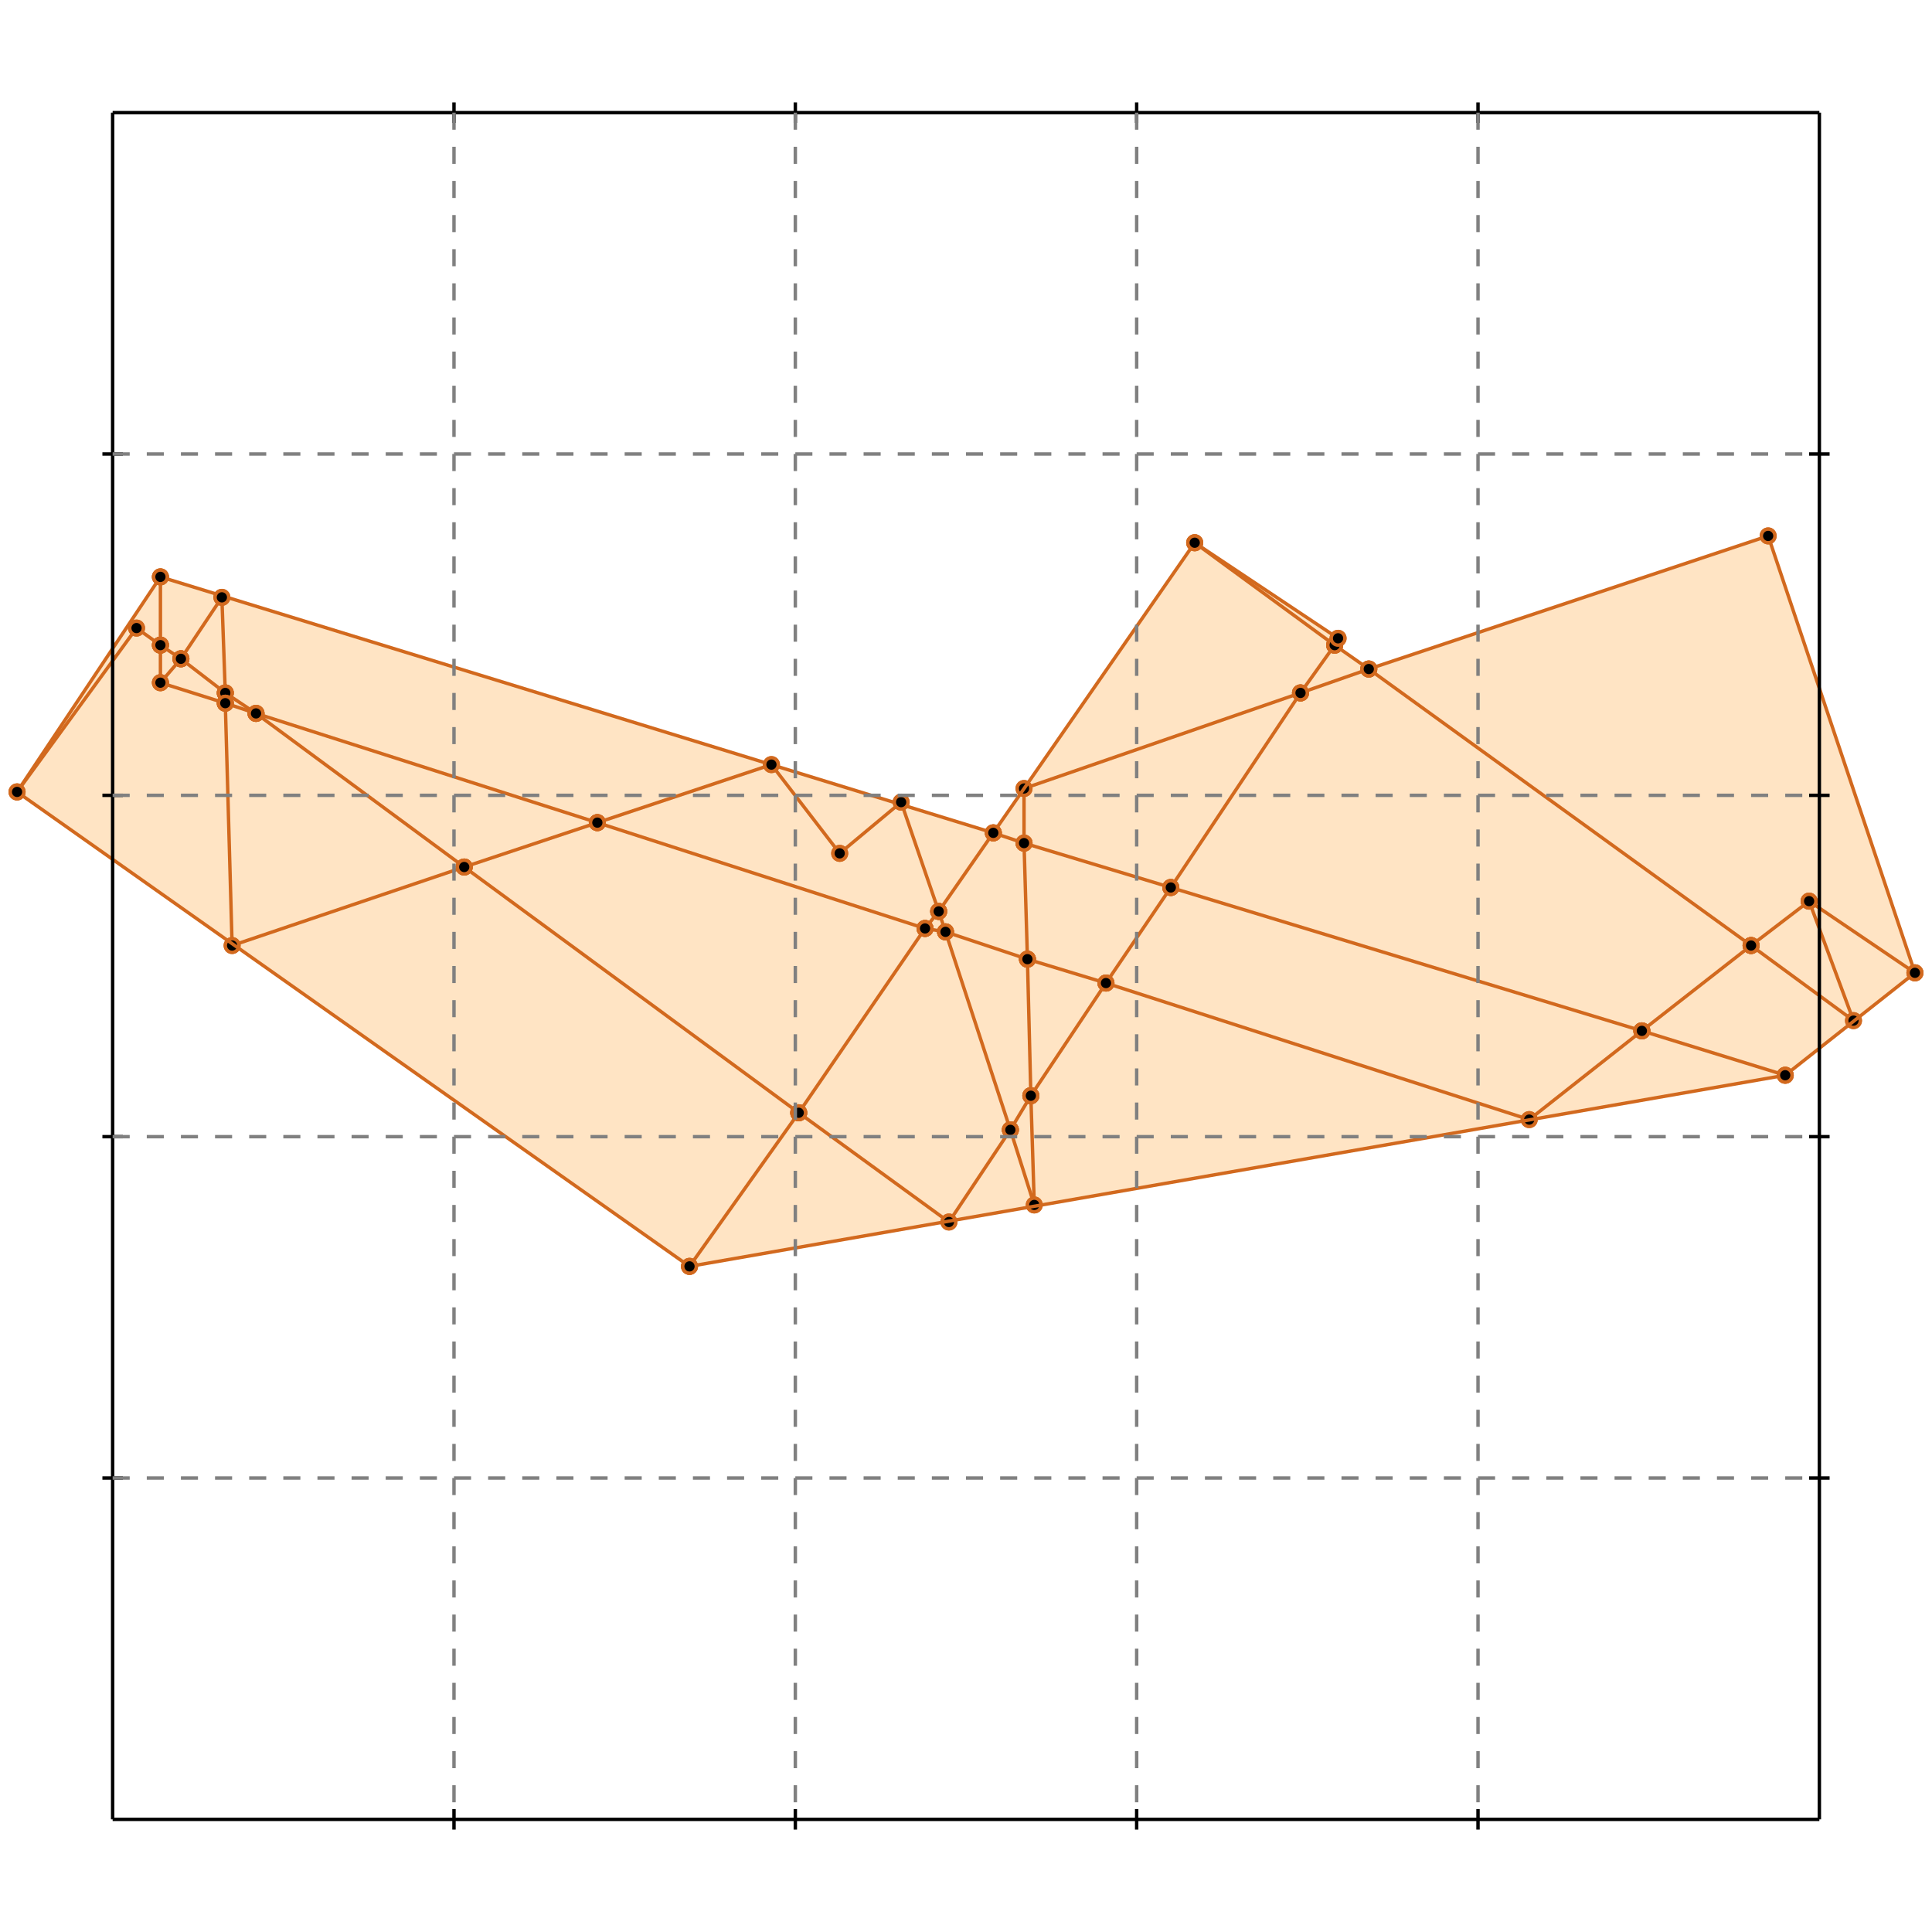 <?xml version="1.0" standalone="no"?>
<!DOCTYPE svg PUBLIC "-//W3C//DTD SVG 1.1//EN" 
  "http://www.w3.org/Graphics/SVG/1.1/DTD/svg11.dtd">
<svg width="566" height="566" version="1.1" id="toplevel"
    xmlns="http://www.w3.org/2000/svg"
    xmlns:xlink="http://www.w3.org/1999/xlink">
  <polygon points="202,371 523,315 561,285 518,157 401,196 391,189 392,187 350,159 291,244 47,169 5,232"
           fill="bisque"/>
  <g stroke="chocolate" stroke-width="1">
    <line x1="271" y1="272" x2="175" y2="241"/>
    <circle cx="271" cy="272" r="2"/>
    <circle cx="175" cy="241" r="2"/>
  </g>
  <g stroke="chocolate" stroke-width="1">
    <line x1="277" y1="273" x2="271" y2="272"/>
    <circle cx="277" cy="273" r="2"/>
    <circle cx="271" cy="272" r="2"/>
  </g>
  <g stroke="chocolate" stroke-width="1">
    <line x1="271" y1="272" x2="275" y2="267"/>
    <circle cx="271" cy="272" r="2"/>
    <circle cx="275" cy="267" r="2"/>
  </g>
  <g stroke="chocolate" stroke-width="1">
    <line x1="234" y1="326" x2="271" y2="272"/>
    <circle cx="234" cy="326" r="2"/>
    <circle cx="271" cy="272" r="2"/>
  </g>
  <g stroke="chocolate" stroke-width="1">
    <line x1="300" y1="247" x2="291" y2="244"/>
    <circle cx="300" cy="247" r="2"/>
    <circle cx="291" cy="244" r="2"/>
  </g>
  <g stroke="chocolate" stroke-width="1">
    <line x1="343" y1="260" x2="300" y2="247"/>
    <circle cx="343" cy="260" r="2"/>
    <circle cx="300" cy="247" r="2"/>
  </g>
  <g stroke="chocolate" stroke-width="1">
    <line x1="300" y1="247" x2="300" y2="231"/>
    <circle cx="300" cy="247" r="2"/>
    <circle cx="300" cy="231" r="2"/>
  </g>
  <g stroke="chocolate" stroke-width="1">
    <line x1="301" y1="281" x2="300" y2="247"/>
    <circle cx="301" cy="281" r="2"/>
    <circle cx="300" cy="247" r="2"/>
  </g>
  <g stroke="chocolate" stroke-width="1">
    <line x1="301" y1="281" x2="277" y2="273"/>
    <circle cx="301" cy="281" r="2"/>
    <circle cx="277" cy="273" r="2"/>
  </g>
  <g stroke="chocolate" stroke-width="1">
    <line x1="277" y1="273" x2="275" y2="267"/>
    <circle cx="277" cy="273" r="2"/>
    <circle cx="275" cy="267" r="2"/>
  </g>
  <g stroke="chocolate" stroke-width="1">
    <line x1="296" y1="331" x2="277" y2="273"/>
    <circle cx="296" cy="331" r="2"/>
    <circle cx="277" cy="273" r="2"/>
  </g>
  <g stroke="chocolate" stroke-width="1">
    <line x1="324" y1="288" x2="301" y2="281"/>
    <circle cx="324" cy="288" r="2"/>
    <circle cx="301" cy="281" r="2"/>
  </g>
  <g stroke="chocolate" stroke-width="1">
    <line x1="448" y1="328" x2="324" y2="288"/>
    <circle cx="448" cy="328" r="2"/>
    <circle cx="324" cy="288" r="2"/>
  </g>
  <g stroke="chocolate" stroke-width="1">
    <line x1="324" y1="288" x2="343" y2="260"/>
    <circle cx="324" cy="288" r="2"/>
    <circle cx="343" cy="260" r="2"/>
  </g>
  <g stroke="chocolate" stroke-width="1">
    <line x1="302" y1="321" x2="324" y2="288"/>
    <circle cx="302" cy="321" r="2"/>
    <circle cx="324" cy="288" r="2"/>
  </g>
  <g stroke="chocolate" stroke-width="1">
    <line x1="75" y1="209" x2="66" y2="203"/>
    <circle cx="75" cy="209" r="2"/>
    <circle cx="66" cy="203" r="2"/>
  </g>
  <g stroke="chocolate" stroke-width="1">
    <line x1="136" y1="254" x2="75" y2="209"/>
    <circle cx="136" cy="254" r="2"/>
    <circle cx="75" cy="209" r="2"/>
  </g>
  <g stroke="chocolate" stroke-width="1">
    <line x1="75" y1="209" x2="66" y2="206"/>
    <circle cx="75" cy="209" r="2"/>
    <circle cx="66" cy="206" r="2"/>
  </g>
  <g stroke="chocolate" stroke-width="1">
    <line x1="175" y1="241" x2="75" y2="209"/>
    <circle cx="175" cy="241" r="2"/>
    <circle cx="75" cy="209" r="2"/>
  </g>
  <g stroke="chocolate" stroke-width="1">
    <line x1="234" y1="326" x2="136" y2="254"/>
    <circle cx="234" cy="326" r="2"/>
    <circle cx="136" cy="254" r="2"/>
  </g>
  <g stroke="chocolate" stroke-width="1">
    <line x1="136" y1="254" x2="175" y2="241"/>
    <circle cx="136" cy="254" r="2"/>
    <circle cx="175" cy="241" r="2"/>
  </g>
  <g stroke="chocolate" stroke-width="1">
    <line x1="68" y1="277" x2="136" y2="254"/>
    <circle cx="68" cy="277" r="2"/>
    <circle cx="136" cy="254" r="2"/>
  </g>
  <g stroke="chocolate" stroke-width="1">
    <line x1="391" y1="189" x2="392" y2="187"/>
    <circle cx="391" cy="189" r="2"/>
    <circle cx="392" cy="187" r="2"/>
  </g>
  <g stroke="chocolate" stroke-width="1">
    <line x1="381" y1="203" x2="391" y2="189"/>
    <circle cx="381" cy="203" r="2"/>
    <circle cx="391" cy="189" r="2"/>
  </g>
  <g stroke="chocolate" stroke-width="1">
    <line x1="391" y1="189" x2="350" y2="159"/>
    <circle cx="391" cy="189" r="2"/>
    <circle cx="350" cy="159" r="2"/>
  </g>
  <g stroke="chocolate" stroke-width="1">
    <line x1="401" y1="196" x2="391" y2="189"/>
    <circle cx="401" cy="196" r="2"/>
    <circle cx="391" cy="189" r="2"/>
  </g>
  <g stroke="chocolate" stroke-width="1">
    <line x1="343" y1="260" x2="381" y2="203"/>
    <circle cx="343" cy="260" r="2"/>
    <circle cx="381" cy="203" r="2"/>
  </g>
  <g stroke="chocolate" stroke-width="1">
    <line x1="381" y1="203" x2="401" y2="196"/>
    <circle cx="381" cy="203" r="2"/>
    <circle cx="401" cy="196" r="2"/>
  </g>
  <g stroke="chocolate" stroke-width="1">
    <line x1="300" y1="231" x2="381" y2="203"/>
    <circle cx="300" cy="231" r="2"/>
    <circle cx="381" cy="203" r="2"/>
  </g>
  <g stroke="chocolate" stroke-width="1">
    <line x1="66" y1="203" x2="53" y2="193"/>
    <circle cx="66" cy="203" r="2"/>
    <circle cx="53" cy="193" r="2"/>
  </g>
  <g stroke="chocolate" stroke-width="1">
    <line x1="66" y1="203" x2="65" y2="175"/>
    <circle cx="66" cy="203" r="2"/>
    <circle cx="65" cy="175" r="2"/>
  </g>
  <g stroke="chocolate" stroke-width="1">
    <line x1="66" y1="206" x2="66" y2="203"/>
    <circle cx="66" cy="206" r="2"/>
    <circle cx="66" cy="203" r="2"/>
  </g>
  <g stroke="chocolate" stroke-width="1">
    <line x1="291" y1="244" x2="47" y2="169"/>
    <circle cx="291" cy="244" r="2"/>
    <circle cx="47" cy="169" r="2"/>
  </g>
  <g stroke="chocolate" stroke-width="1">
    <line x1="291" y1="244" x2="350" y2="159"/>
    <circle cx="291" cy="244" r="2"/>
    <circle cx="350" cy="159" r="2"/>
  </g>
  <g stroke="chocolate" stroke-width="1">
    <line x1="275" y1="267" x2="291" y2="244"/>
    <circle cx="275" cy="267" r="2"/>
    <circle cx="291" cy="244" r="2"/>
  </g>
  <g stroke="chocolate" stroke-width="1">
    <line x1="278" y1="358" x2="234" y2="326"/>
    <circle cx="278" cy="358" r="2"/>
    <circle cx="234" cy="326" r="2"/>
  </g>
  <g stroke="chocolate" stroke-width="1">
    <line x1="202" y1="371" x2="234" y2="326"/>
    <circle cx="202" cy="371" r="2"/>
    <circle cx="234" cy="326" r="2"/>
  </g>
  <g stroke="chocolate" stroke-width="1">
    <line x1="302" y1="321" x2="301" y2="281"/>
    <circle cx="302" cy="321" r="2"/>
    <circle cx="301" cy="281" r="2"/>
  </g>
  <g stroke="chocolate" stroke-width="1">
    <line x1="303" y1="353" x2="296" y2="331"/>
    <circle cx="303" cy="353" r="2"/>
    <circle cx="296" cy="331" r="2"/>
  </g>
  <g stroke="chocolate" stroke-width="1">
    <line x1="296" y1="331" x2="302" y2="321"/>
    <circle cx="296" cy="331" r="2"/>
    <circle cx="302" cy="321" r="2"/>
  </g>
  <g stroke="chocolate" stroke-width="1">
    <line x1="278" y1="358" x2="296" y2="331"/>
    <circle cx="278" cy="358" r="2"/>
    <circle cx="296" cy="331" r="2"/>
  </g>
  <g stroke="chocolate" stroke-width="1">
    <line x1="481" y1="302" x2="343" y2="260"/>
    <circle cx="481" cy="302" r="2"/>
    <circle cx="343" cy="260" r="2"/>
  </g>
  <g stroke="chocolate" stroke-width="1">
    <line x1="513" y1="277" x2="401" y2="196"/>
    <circle cx="513" cy="277" r="2"/>
    <circle cx="401" cy="196" r="2"/>
  </g>
  <g stroke="chocolate" stroke-width="1">
    <line x1="543" y1="299" x2="513" y2="277"/>
    <circle cx="543" cy="299" r="2"/>
    <circle cx="513" cy="277" r="2"/>
  </g>
  <g stroke="chocolate" stroke-width="1">
    <line x1="513" y1="277" x2="530" y2="264"/>
    <circle cx="513" cy="277" r="2"/>
    <circle cx="530" cy="264" r="2"/>
  </g>
  <g stroke="chocolate" stroke-width="1">
    <line x1="481" y1="302" x2="513" y2="277"/>
    <circle cx="481" cy="302" r="2"/>
    <circle cx="513" cy="277" r="2"/>
  </g>
  <g stroke="chocolate" stroke-width="1">
    <line x1="175" y1="241" x2="226" y2="224"/>
    <circle cx="175" cy="241" r="2"/>
    <circle cx="226" cy="224" r="2"/>
  </g>
  <g stroke="chocolate" stroke-width="1">
    <line x1="401" y1="196" x2="518" y2="157"/>
    <circle cx="401" cy="196" r="2"/>
    <circle cx="518" cy="157" r="2"/>
  </g>
  <g stroke="chocolate" stroke-width="1">
    <line x1="53" y1="193" x2="47" y2="189"/>
    <circle cx="53" cy="193" r="2"/>
    <circle cx="47" cy="189" r="2"/>
  </g>
  <g stroke="chocolate" stroke-width="1">
    <line x1="53" y1="193" x2="65" y2="175"/>
    <circle cx="53" cy="193" r="2"/>
    <circle cx="65" cy="175" r="2"/>
  </g>
  <g stroke="chocolate" stroke-width="1">
    <line x1="47" y1="200" x2="53" y2="193"/>
    <circle cx="47" cy="200" r="2"/>
    <circle cx="53" cy="193" r="2"/>
  </g>
  <g stroke="chocolate" stroke-width="1">
    <line x1="66" y1="206" x2="47" y2="200"/>
    <circle cx="66" cy="206" r="2"/>
    <circle cx="47" cy="200" r="2"/>
  </g>
  <g stroke="chocolate" stroke-width="1">
    <line x1="68" y1="277" x2="66" y2="206"/>
    <circle cx="68" cy="277" r="2"/>
    <circle cx="66" cy="206" r="2"/>
  </g>
  <g stroke="chocolate" stroke-width="1">
    <line x1="47" y1="189" x2="40" y2="184"/>
    <circle cx="47" cy="189" r="2"/>
    <circle cx="40" cy="184" r="2"/>
  </g>
  <g stroke="chocolate" stroke-width="1">
    <line x1="47" y1="189" x2="47" y2="169"/>
    <circle cx="47" cy="189" r="2"/>
    <circle cx="47" cy="169" r="2"/>
  </g>
  <g stroke="chocolate" stroke-width="1">
    <line x1="47" y1="200" x2="47" y2="189"/>
    <circle cx="47" cy="200" r="2"/>
    <circle cx="47" cy="189" r="2"/>
  </g>
  <g stroke="chocolate" stroke-width="1">
    <line x1="275" y1="267" x2="264" y2="235"/>
    <circle cx="275" cy="267" r="2"/>
    <circle cx="264" cy="235" r="2"/>
  </g>
  <g stroke="chocolate" stroke-width="1">
    <line x1="303" y1="353" x2="302" y2="321"/>
    <circle cx="303" cy="353" r="2"/>
    <circle cx="302" cy="321" r="2"/>
  </g>
  <g stroke="chocolate" stroke-width="1">
    <line x1="523" y1="315" x2="481" y2="302"/>
    <circle cx="523" cy="315" r="2"/>
    <circle cx="481" cy="302" r="2"/>
  </g>
  <g stroke="chocolate" stroke-width="1">
    <line x1="448" y1="328" x2="481" y2="302"/>
    <circle cx="448" cy="328" r="2"/>
    <circle cx="481" cy="302" r="2"/>
  </g>
  <g stroke="chocolate" stroke-width="1">
    <line x1="561" y1="285" x2="530" y2="264"/>
    <circle cx="561" cy="285" r="2"/>
    <circle cx="530" cy="264" r="2"/>
  </g>
  <g stroke="chocolate" stroke-width="1">
    <line x1="392" y1="187" x2="350" y2="159"/>
    <circle cx="392" cy="187" r="2"/>
    <circle cx="350" cy="159" r="2"/>
  </g>
  <g stroke="chocolate" stroke-width="1">
    <line x1="246" y1="250" x2="226" y2="224"/>
    <circle cx="246" cy="250" r="2"/>
    <circle cx="226" cy="224" r="2"/>
  </g>
  <g stroke="chocolate" stroke-width="1">
    <line x1="543" y1="299" x2="530" y2="264"/>
    <circle cx="543" cy="299" r="2"/>
    <circle cx="530" cy="264" r="2"/>
  </g>
  <g stroke="chocolate" stroke-width="1">
    <line x1="561" y1="285" x2="518" y2="157"/>
    <circle cx="561" cy="285" r="2"/>
    <circle cx="518" cy="157" r="2"/>
  </g>
  <g stroke="chocolate" stroke-width="1">
    <line x1="202" y1="371" x2="5" y2="232"/>
    <circle cx="202" cy="371" r="2"/>
    <circle cx="5" cy="232" r="2"/>
  </g>
  <g stroke="chocolate" stroke-width="1">
    <line x1="202" y1="371" x2="523" y2="315"/>
    <circle cx="202" cy="371" r="2"/>
    <circle cx="523" cy="315" r="2"/>
  </g>
  <g stroke="chocolate" stroke-width="1">
    <line x1="5" y1="232" x2="40" y2="184"/>
    <circle cx="5" cy="232" r="2"/>
    <circle cx="40" cy="184" r="2"/>
  </g>
  <g stroke="chocolate" stroke-width="1">
    <line x1="5" y1="232" x2="47" y2="169"/>
    <circle cx="5" cy="232" r="2"/>
    <circle cx="47" cy="169" r="2"/>
  </g>
  <g stroke="chocolate" stroke-width="1">
    <line x1="246" y1="250" x2="264" y2="235"/>
    <circle cx="246" cy="250" r="2"/>
    <circle cx="264" cy="235" r="2"/>
  </g>
  <g stroke="chocolate" stroke-width="1">
    <line x1="523" y1="315" x2="561" y2="285"/>
    <circle cx="523" cy="315" r="2"/>
    <circle cx="561" cy="285" r="2"/>
  </g>
  <g stroke="black" stroke-width="1">
    <line x1="33" y1="33" x2="533" y2="33"/>
    <line x1="33" y1="33" x2="33" y2="533"/>
    <line x1="533" y1="533" x2="33" y2="533"/>
    <line x1="533" y1="533" x2="533" y2="33"/>
    <line x1="133" y1="30" x2="133" y2="36"/>
    <line x1="30" y1="133" x2="36" y2="133"/>
    <line x1="133" y1="530" x2="133" y2="536"/>
    <line x1="530" y1="133" x2="536" y2="133"/>
    <line x1="233" y1="30" x2="233" y2="36"/>
    <line x1="30" y1="233" x2="36" y2="233"/>
    <line x1="233" y1="530" x2="233" y2="536"/>
    <line x1="530" y1="233" x2="536" y2="233"/>
    <line x1="333" y1="30" x2="333" y2="36"/>
    <line x1="30" y1="333" x2="36" y2="333"/>
    <line x1="333" y1="530" x2="333" y2="536"/>
    <line x1="530" y1="333" x2="536" y2="333"/>
    <line x1="433" y1="30" x2="433" y2="36"/>
    <line x1="30" y1="433" x2="36" y2="433"/>
    <line x1="433" y1="530" x2="433" y2="536"/>
    <line x1="530" y1="433" x2="536" y2="433"/>
  </g>
  <g stroke="gray" stroke-width="1" stroke-dasharray="5,5">
    <line x1="133" y1="33" x2="133" y2="533"/>
    <line x1="33" y1="133" x2="533" y2="133"/>
    <line x1="233" y1="33" x2="233" y2="533"/>
    <line x1="33" y1="233" x2="533" y2="233"/>
    <line x1="333" y1="33" x2="333" y2="533"/>
    <line x1="33" y1="333" x2="533" y2="333"/>
    <line x1="433" y1="33" x2="433" y2="533"/>
    <line x1="33" y1="433" x2="533" y2="433"/>
  </g>
</svg>
